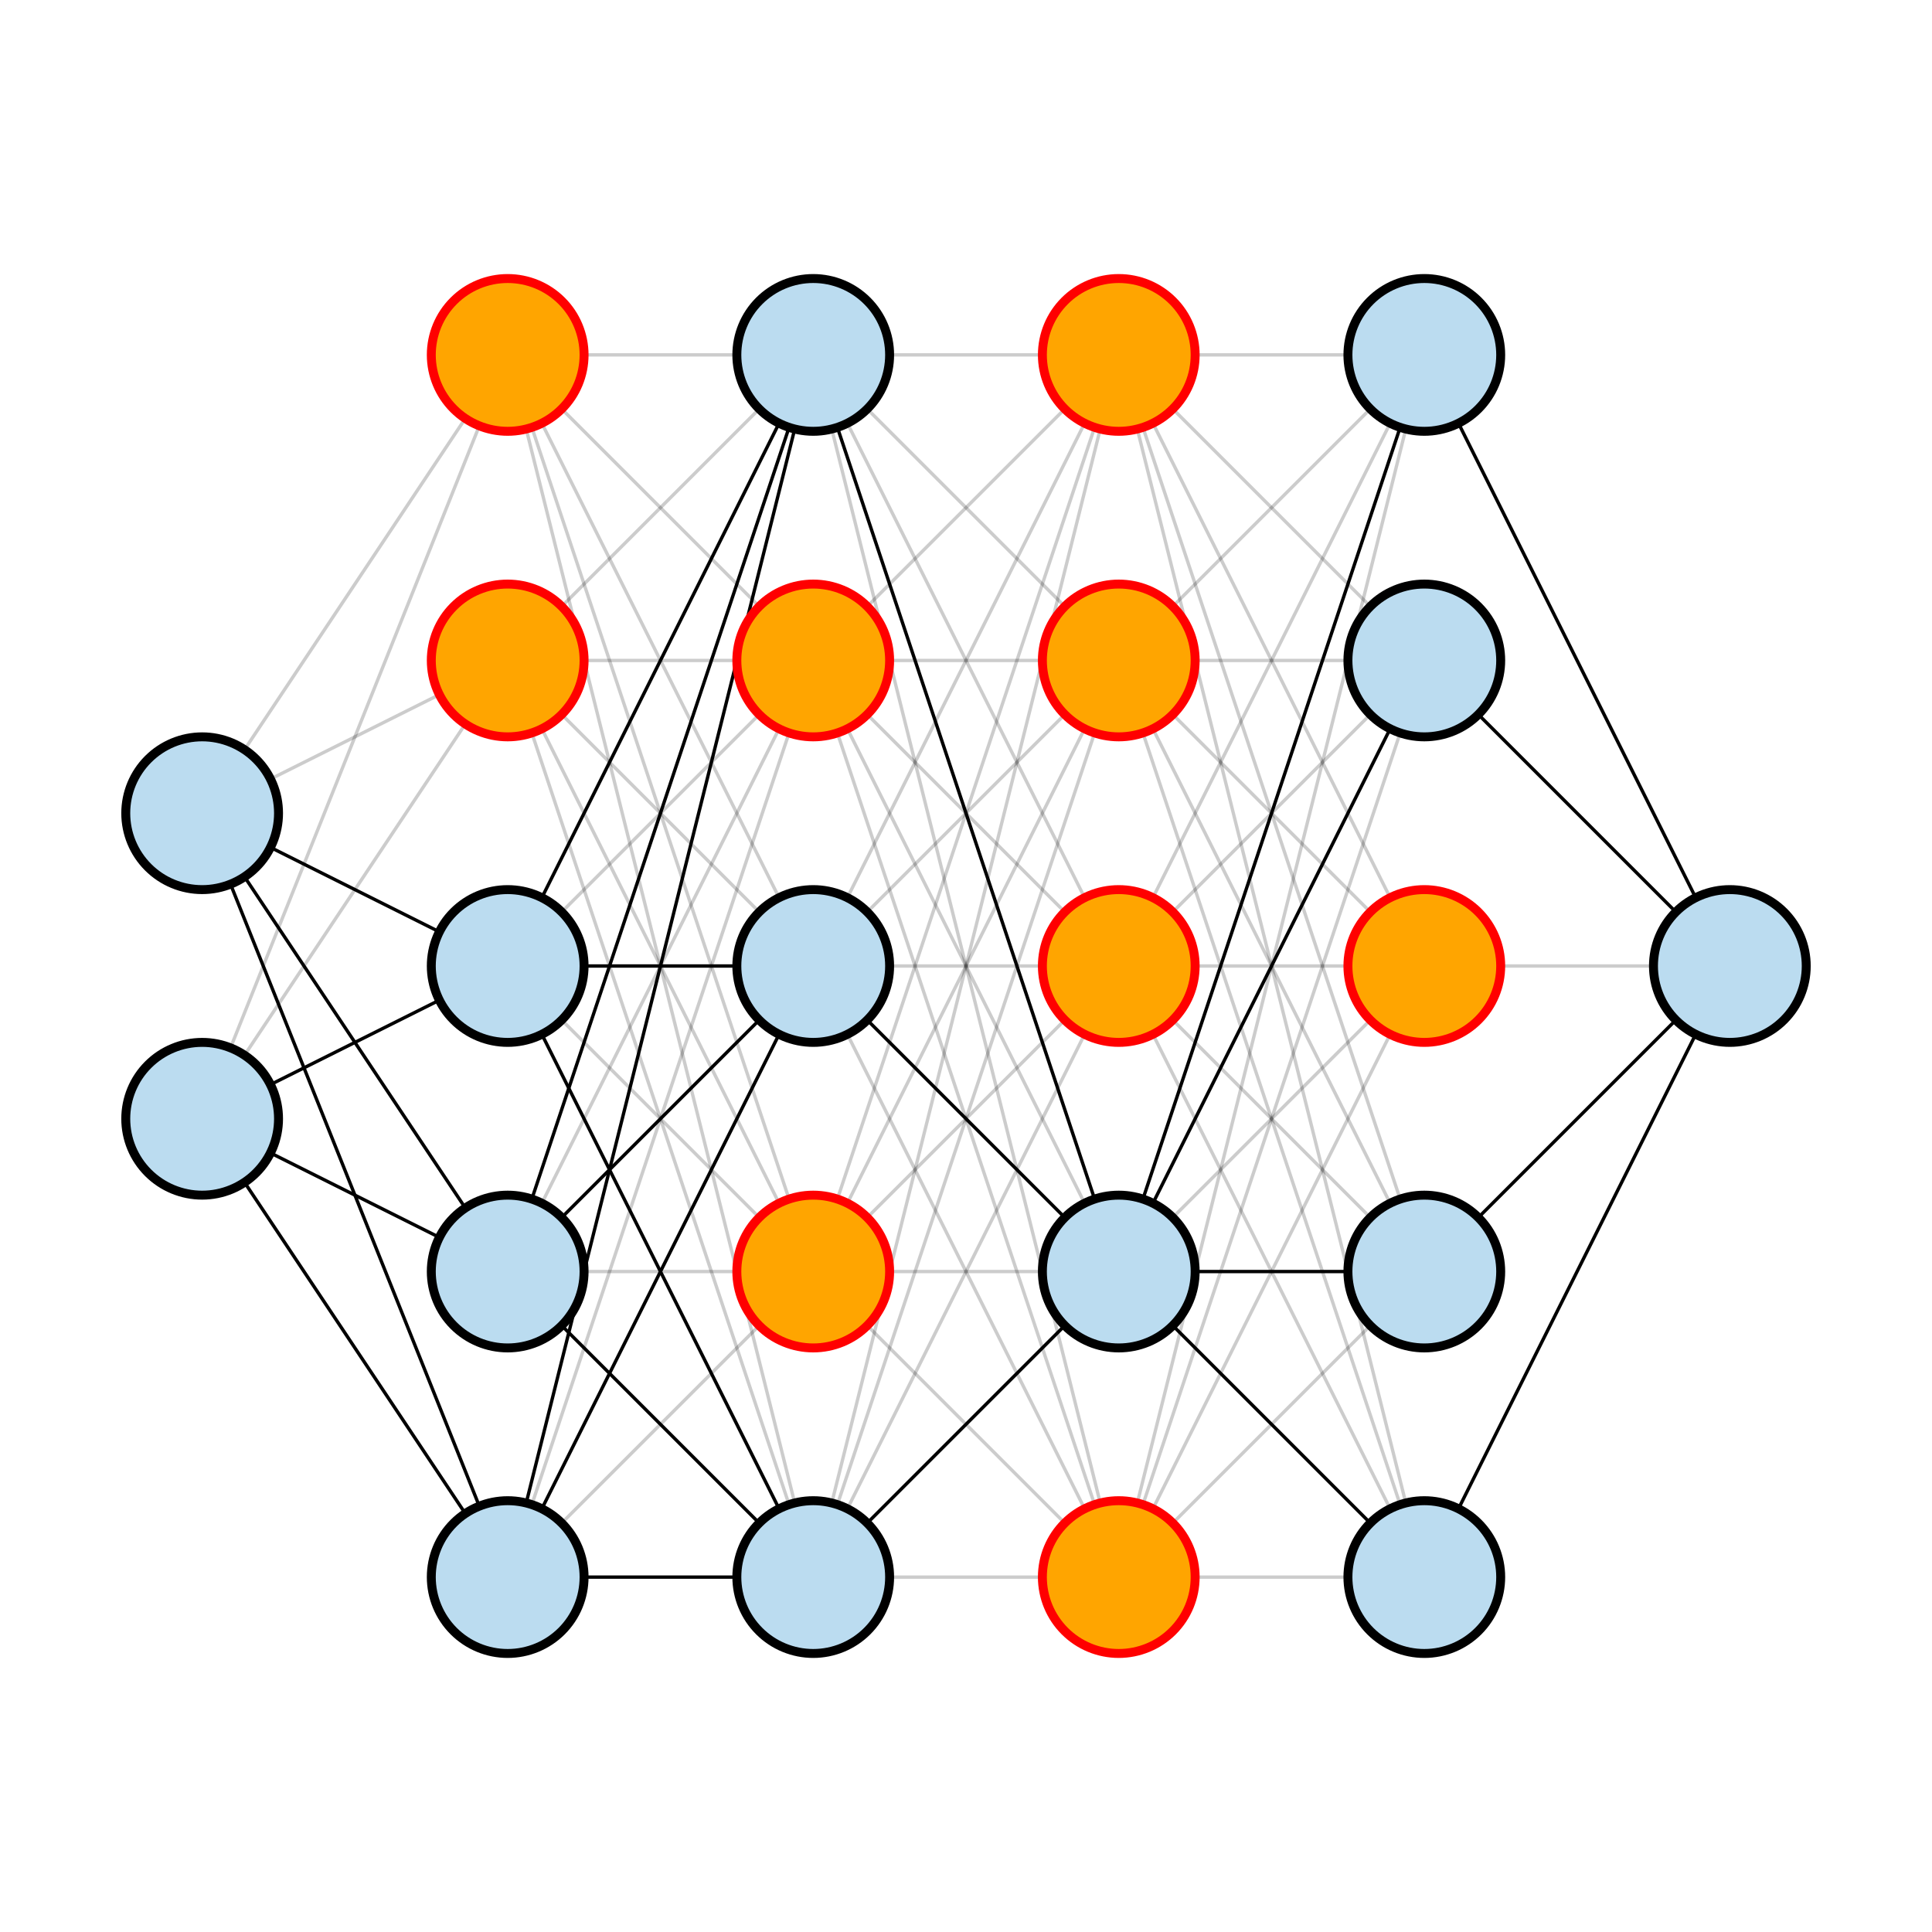 <?xml version="1.0" encoding="utf-8" standalone="no"?>
<!DOCTYPE svg PUBLIC "-//W3C//DTD SVG 1.1//EN"
  "http://www.w3.org/Graphics/SVG/1.1/DTD/svg11.dtd">
<svg xmlns:xlink="http://www.w3.org/1999/xlink" width="864pt" height="864pt" viewBox="0 0 864 864" xmlns="http://www.w3.org/2000/svg" version="1.1">
 <defs>
  <style type="text/css">*{stroke-linejoin: round; stroke-linecap: butt}</style>
 </defs>
 <g id="figure_1">
  <g id="patch_1">
   <path d="M 0 864 
L 864 864 
L 864 0 
L 0 0 
z
" style="fill: #ffffff"/>
  </g>
  <g id="axes_1">
   <g id="line2d_1">
    <path d="M 90.4 363.68 
L 227.04 158.72 
" clip-path="url(#pc6d8e7c86f)" style="fill: none; stroke: #000000; stroke-opacity: 0.2; stroke-width: 1.5; stroke-linecap: square"/>
   </g>
   <g id="line2d_2">
    <path d="M 90.4 363.68 
L 227.04 295.36 
" clip-path="url(#pc6d8e7c86f)" style="fill: none; stroke: #000000; stroke-opacity: 0.2; stroke-width: 1.5; stroke-linecap: square"/>
   </g>
   <g id="line2d_3">
    <path d="M 90.4 363.68 
L 227.04 432 
" clip-path="url(#pc6d8e7c86f)" style="fill: none; stroke: #000000; stroke-width: 1.5; stroke-linecap: square"/>
   </g>
   <g id="line2d_4">
    <path d="M 90.4 363.68 
L 227.04 568.64 
" clip-path="url(#pc6d8e7c86f)" style="fill: none; stroke: #000000; stroke-width: 1.5; stroke-linecap: square"/>
   </g>
   <g id="line2d_5">
    <path d="M 90.4 363.68 
L 227.04 705.28 
" clip-path="url(#pc6d8e7c86f)" style="fill: none; stroke: #000000; stroke-width: 1.5; stroke-linecap: square"/>
   </g>
   <g id="line2d_6">
    <path d="M 90.4 500.32 
L 227.04 158.72 
" clip-path="url(#pc6d8e7c86f)" style="fill: none; stroke: #000000; stroke-opacity: 0.2; stroke-width: 1.5; stroke-linecap: square"/>
   </g>
   <g id="line2d_7">
    <path d="M 90.4 500.32 
L 227.04 295.36 
" clip-path="url(#pc6d8e7c86f)" style="fill: none; stroke: #000000; stroke-opacity: 0.2; stroke-width: 1.5; stroke-linecap: square"/>
   </g>
   <g id="line2d_8">
    <path d="M 90.4 500.32 
L 227.04 432 
" clip-path="url(#pc6d8e7c86f)" style="fill: none; stroke: #000000; stroke-width: 1.5; stroke-linecap: square"/>
   </g>
   <g id="line2d_9">
    <path d="M 90.4 500.32 
L 227.04 568.64 
" clip-path="url(#pc6d8e7c86f)" style="fill: none; stroke: #000000; stroke-width: 1.5; stroke-linecap: square"/>
   </g>
   <g id="line2d_10">
    <path d="M 90.4 500.32 
L 227.04 705.28 
" clip-path="url(#pc6d8e7c86f)" style="fill: none; stroke: #000000; stroke-width: 1.5; stroke-linecap: square"/>
   </g>
   <g id="line2d_11">
    <path d="M 227.04 158.72 
L 363.68 158.72 
" clip-path="url(#pc6d8e7c86f)" style="fill: none; stroke: #000000; stroke-opacity: 0.2; stroke-width: 1.5; stroke-linecap: square"/>
   </g>
   <g id="line2d_12">
    <path d="M 227.04 158.72 
L 363.68 295.36 
" clip-path="url(#pc6d8e7c86f)" style="fill: none; stroke: #000000; stroke-opacity: 0.2; stroke-width: 1.5; stroke-linecap: square"/>
   </g>
   <g id="line2d_13">
    <path d="M 227.04 158.72 
L 363.68 432 
" clip-path="url(#pc6d8e7c86f)" style="fill: none; stroke: #000000; stroke-opacity: 0.2; stroke-width: 1.5; stroke-linecap: square"/>
   </g>
   <g id="line2d_14">
    <path d="M 227.04 158.72 
L 363.68 568.64 
" clip-path="url(#pc6d8e7c86f)" style="fill: none; stroke: #000000; stroke-opacity: 0.2; stroke-width: 1.5; stroke-linecap: square"/>
   </g>
   <g id="line2d_15">
    <path d="M 227.04 158.72 
L 363.68 705.28 
" clip-path="url(#pc6d8e7c86f)" style="fill: none; stroke: #000000; stroke-opacity: 0.2; stroke-width: 1.5; stroke-linecap: square"/>
   </g>
   <g id="line2d_16">
    <path d="M 227.04 295.36 
L 363.68 158.72 
" clip-path="url(#pc6d8e7c86f)" style="fill: none; stroke: #000000; stroke-opacity: 0.2; stroke-width: 1.5; stroke-linecap: square"/>
   </g>
   <g id="line2d_17">
    <path d="M 227.04 295.36 
L 363.68 295.36 
" clip-path="url(#pc6d8e7c86f)" style="fill: none; stroke: #000000; stroke-opacity: 0.2; stroke-width: 1.5; stroke-linecap: square"/>
   </g>
   <g id="line2d_18">
    <path d="M 227.04 295.36 
L 363.68 432 
" clip-path="url(#pc6d8e7c86f)" style="fill: none; stroke: #000000; stroke-opacity: 0.2; stroke-width: 1.5; stroke-linecap: square"/>
   </g>
   <g id="line2d_19">
    <path d="M 227.04 295.36 
L 363.68 568.64 
" clip-path="url(#pc6d8e7c86f)" style="fill: none; stroke: #000000; stroke-opacity: 0.2; stroke-width: 1.5; stroke-linecap: square"/>
   </g>
   <g id="line2d_20">
    <path d="M 227.04 295.36 
L 363.68 705.28 
" clip-path="url(#pc6d8e7c86f)" style="fill: none; stroke: #000000; stroke-opacity: 0.2; stroke-width: 1.5; stroke-linecap: square"/>
   </g>
   <g id="line2d_21">
    <path d="M 227.04 432 
L 363.68 158.72 
" clip-path="url(#pc6d8e7c86f)" style="fill: none; stroke: #000000; stroke-width: 1.5; stroke-linecap: square"/>
   </g>
   <g id="line2d_22">
    <path d="M 227.04 432 
L 363.68 295.36 
" clip-path="url(#pc6d8e7c86f)" style="fill: none; stroke: #000000; stroke-opacity: 0.2; stroke-width: 1.5; stroke-linecap: square"/>
   </g>
   <g id="line2d_23">
    <path d="M 227.04 432 
L 363.68 432 
" clip-path="url(#pc6d8e7c86f)" style="fill: none; stroke: #000000; stroke-width: 1.5; stroke-linecap: square"/>
   </g>
   <g id="line2d_24">
    <path d="M 227.04 432 
L 363.68 568.64 
" clip-path="url(#pc6d8e7c86f)" style="fill: none; stroke: #000000; stroke-opacity: 0.2; stroke-width: 1.5; stroke-linecap: square"/>
   </g>
   <g id="line2d_25">
    <path d="M 227.04 432 
L 363.68 705.28 
" clip-path="url(#pc6d8e7c86f)" style="fill: none; stroke: #000000; stroke-width: 1.5; stroke-linecap: square"/>
   </g>
   <g id="line2d_26">
    <path d="M 227.04 568.64 
L 363.68 158.72 
" clip-path="url(#pc6d8e7c86f)" style="fill: none; stroke: #000000; stroke-width: 1.5; stroke-linecap: square"/>
   </g>
   <g id="line2d_27">
    <path d="M 227.04 568.64 
L 363.68 295.36 
" clip-path="url(#pc6d8e7c86f)" style="fill: none; stroke: #000000; stroke-opacity: 0.2; stroke-width: 1.5; stroke-linecap: square"/>
   </g>
   <g id="line2d_28">
    <path d="M 227.04 568.64 
L 363.68 432 
" clip-path="url(#pc6d8e7c86f)" style="fill: none; stroke: #000000; stroke-width: 1.5; stroke-linecap: square"/>
   </g>
   <g id="line2d_29">
    <path d="M 227.04 568.64 
L 363.68 568.64 
" clip-path="url(#pc6d8e7c86f)" style="fill: none; stroke: #000000; stroke-opacity: 0.2; stroke-width: 1.5; stroke-linecap: square"/>
   </g>
   <g id="line2d_30">
    <path d="M 227.04 568.64 
L 363.68 705.28 
" clip-path="url(#pc6d8e7c86f)" style="fill: none; stroke: #000000; stroke-width: 1.5; stroke-linecap: square"/>
   </g>
   <g id="line2d_31">
    <path d="M 227.04 705.28 
L 363.68 158.72 
" clip-path="url(#pc6d8e7c86f)" style="fill: none; stroke: #000000; stroke-width: 1.5; stroke-linecap: square"/>
   </g>
   <g id="line2d_32">
    <path d="M 227.04 705.28 
L 363.68 295.36 
" clip-path="url(#pc6d8e7c86f)" style="fill: none; stroke: #000000; stroke-opacity: 0.2; stroke-width: 1.5; stroke-linecap: square"/>
   </g>
   <g id="line2d_33">
    <path d="M 227.04 705.28 
L 363.68 432 
" clip-path="url(#pc6d8e7c86f)" style="fill: none; stroke: #000000; stroke-width: 1.5; stroke-linecap: square"/>
   </g>
   <g id="line2d_34">
    <path d="M 227.04 705.28 
L 363.68 568.64 
" clip-path="url(#pc6d8e7c86f)" style="fill: none; stroke: #000000; stroke-opacity: 0.2; stroke-width: 1.5; stroke-linecap: square"/>
   </g>
   <g id="line2d_35">
    <path d="M 227.04 705.28 
L 363.68 705.28 
" clip-path="url(#pc6d8e7c86f)" style="fill: none; stroke: #000000; stroke-width: 1.5; stroke-linecap: square"/>
   </g>
   <g id="line2d_36">
    <path d="M 363.68 158.72 
L 500.32 158.72 
" clip-path="url(#pc6d8e7c86f)" style="fill: none; stroke: #000000; stroke-opacity: 0.2; stroke-width: 1.5; stroke-linecap: square"/>
   </g>
   <g id="line2d_37">
    <path d="M 363.68 158.72 
L 500.32 295.36 
" clip-path="url(#pc6d8e7c86f)" style="fill: none; stroke: #000000; stroke-opacity: 0.2; stroke-width: 1.5; stroke-linecap: square"/>
   </g>
   <g id="line2d_38">
    <path d="M 363.68 158.72 
L 500.32 432 
" clip-path="url(#pc6d8e7c86f)" style="fill: none; stroke: #000000; stroke-opacity: 0.2; stroke-width: 1.5; stroke-linecap: square"/>
   </g>
   <g id="line2d_39">
    <path d="M 363.68 158.72 
L 500.32 568.64 
" clip-path="url(#pc6d8e7c86f)" style="fill: none; stroke: #000000; stroke-width: 1.5; stroke-linecap: square"/>
   </g>
   <g id="line2d_40">
    <path d="M 363.68 158.72 
L 500.32 705.28 
" clip-path="url(#pc6d8e7c86f)" style="fill: none; stroke: #000000; stroke-opacity: 0.2; stroke-width: 1.5; stroke-linecap: square"/>
   </g>
   <g id="line2d_41">
    <path d="M 363.68 295.36 
L 500.32 158.72 
" clip-path="url(#pc6d8e7c86f)" style="fill: none; stroke: #000000; stroke-opacity: 0.2; stroke-width: 1.5; stroke-linecap: square"/>
   </g>
   <g id="line2d_42">
    <path d="M 363.68 295.36 
L 500.32 295.36 
" clip-path="url(#pc6d8e7c86f)" style="fill: none; stroke: #000000; stroke-opacity: 0.2; stroke-width: 1.5; stroke-linecap: square"/>
   </g>
   <g id="line2d_43">
    <path d="M 363.68 295.36 
L 500.32 432 
" clip-path="url(#pc6d8e7c86f)" style="fill: none; stroke: #000000; stroke-opacity: 0.2; stroke-width: 1.5; stroke-linecap: square"/>
   </g>
   <g id="line2d_44">
    <path d="M 363.68 295.36 
L 500.32 568.64 
" clip-path="url(#pc6d8e7c86f)" style="fill: none; stroke: #000000; stroke-opacity: 0.2; stroke-width: 1.5; stroke-linecap: square"/>
   </g>
   <g id="line2d_45">
    <path d="M 363.68 295.36 
L 500.32 705.28 
" clip-path="url(#pc6d8e7c86f)" style="fill: none; stroke: #000000; stroke-opacity: 0.2; stroke-width: 1.5; stroke-linecap: square"/>
   </g>
   <g id="line2d_46">
    <path d="M 363.68 432 
L 500.32 158.72 
" clip-path="url(#pc6d8e7c86f)" style="fill: none; stroke: #000000; stroke-opacity: 0.2; stroke-width: 1.5; stroke-linecap: square"/>
   </g>
   <g id="line2d_47">
    <path d="M 363.68 432 
L 500.32 295.36 
" clip-path="url(#pc6d8e7c86f)" style="fill: none; stroke: #000000; stroke-opacity: 0.2; stroke-width: 1.5; stroke-linecap: square"/>
   </g>
   <g id="line2d_48">
    <path d="M 363.68 432 
L 500.32 432 
" clip-path="url(#pc6d8e7c86f)" style="fill: none; stroke: #000000; stroke-opacity: 0.2; stroke-width: 1.5; stroke-linecap: square"/>
   </g>
   <g id="line2d_49">
    <path d="M 363.68 432 
L 500.32 568.64 
" clip-path="url(#pc6d8e7c86f)" style="fill: none; stroke: #000000; stroke-width: 1.5; stroke-linecap: square"/>
   </g>
   <g id="line2d_50">
    <path d="M 363.68 432 
L 500.32 705.28 
" clip-path="url(#pc6d8e7c86f)" style="fill: none; stroke: #000000; stroke-opacity: 0.2; stroke-width: 1.5; stroke-linecap: square"/>
   </g>
   <g id="line2d_51">
    <path d="M 363.68 568.64 
L 500.32 158.72 
" clip-path="url(#pc6d8e7c86f)" style="fill: none; stroke: #000000; stroke-opacity: 0.2; stroke-width: 1.5; stroke-linecap: square"/>
   </g>
   <g id="line2d_52">
    <path d="M 363.68 568.64 
L 500.32 295.36 
" clip-path="url(#pc6d8e7c86f)" style="fill: none; stroke: #000000; stroke-opacity: 0.2; stroke-width: 1.5; stroke-linecap: square"/>
   </g>
   <g id="line2d_53">
    <path d="M 363.68 568.64 
L 500.32 432 
" clip-path="url(#pc6d8e7c86f)" style="fill: none; stroke: #000000; stroke-opacity: 0.2; stroke-width: 1.5; stroke-linecap: square"/>
   </g>
   <g id="line2d_54">
    <path d="M 363.68 568.64 
L 500.32 568.64 
" clip-path="url(#pc6d8e7c86f)" style="fill: none; stroke: #000000; stroke-opacity: 0.2; stroke-width: 1.5; stroke-linecap: square"/>
   </g>
   <g id="line2d_55">
    <path d="M 363.68 568.64 
L 500.32 705.28 
" clip-path="url(#pc6d8e7c86f)" style="fill: none; stroke: #000000; stroke-opacity: 0.2; stroke-width: 1.5; stroke-linecap: square"/>
   </g>
   <g id="line2d_56">
    <path d="M 363.68 705.28 
L 500.32 158.72 
" clip-path="url(#pc6d8e7c86f)" style="fill: none; stroke: #000000; stroke-opacity: 0.2; stroke-width: 1.5; stroke-linecap: square"/>
   </g>
   <g id="line2d_57">
    <path d="M 363.68 705.28 
L 500.32 295.36 
" clip-path="url(#pc6d8e7c86f)" style="fill: none; stroke: #000000; stroke-opacity: 0.2; stroke-width: 1.5; stroke-linecap: square"/>
   </g>
   <g id="line2d_58">
    <path d="M 363.68 705.28 
L 500.32 432 
" clip-path="url(#pc6d8e7c86f)" style="fill: none; stroke: #000000; stroke-opacity: 0.2; stroke-width: 1.5; stroke-linecap: square"/>
   </g>
   <g id="line2d_59">
    <path d="M 363.68 705.28 
L 500.32 568.64 
" clip-path="url(#pc6d8e7c86f)" style="fill: none; stroke: #000000; stroke-width: 1.5; stroke-linecap: square"/>
   </g>
   <g id="line2d_60">
    <path d="M 363.68 705.28 
L 500.32 705.28 
" clip-path="url(#pc6d8e7c86f)" style="fill: none; stroke: #000000; stroke-opacity: 0.2; stroke-width: 1.5; stroke-linecap: square"/>
   </g>
   <g id="line2d_61">
    <path d="M 500.32 158.72 
L 636.96 158.72 
" clip-path="url(#pc6d8e7c86f)" style="fill: none; stroke: #000000; stroke-opacity: 0.2; stroke-width: 1.5; stroke-linecap: square"/>
   </g>
   <g id="line2d_62">
    <path d="M 500.32 158.72 
L 636.96 295.36 
" clip-path="url(#pc6d8e7c86f)" style="fill: none; stroke: #000000; stroke-opacity: 0.2; stroke-width: 1.5; stroke-linecap: square"/>
   </g>
   <g id="line2d_63">
    <path d="M 500.32 158.72 
L 636.96 432 
" clip-path="url(#pc6d8e7c86f)" style="fill: none; stroke: #000000; stroke-opacity: 0.2; stroke-width: 1.5; stroke-linecap: square"/>
   </g>
   <g id="line2d_64">
    <path d="M 500.32 158.72 
L 636.96 568.64 
" clip-path="url(#pc6d8e7c86f)" style="fill: none; stroke: #000000; stroke-opacity: 0.2; stroke-width: 1.5; stroke-linecap: square"/>
   </g>
   <g id="line2d_65">
    <path d="M 500.32 158.72 
L 636.96 705.28 
" clip-path="url(#pc6d8e7c86f)" style="fill: none; stroke: #000000; stroke-opacity: 0.2; stroke-width: 1.5; stroke-linecap: square"/>
   </g>
   <g id="line2d_66">
    <path d="M 500.32 295.36 
L 636.96 158.72 
" clip-path="url(#pc6d8e7c86f)" style="fill: none; stroke: #000000; stroke-opacity: 0.2; stroke-width: 1.5; stroke-linecap: square"/>
   </g>
   <g id="line2d_67">
    <path d="M 500.32 295.36 
L 636.96 295.36 
" clip-path="url(#pc6d8e7c86f)" style="fill: none; stroke: #000000; stroke-opacity: 0.2; stroke-width: 1.5; stroke-linecap: square"/>
   </g>
   <g id="line2d_68">
    <path d="M 500.32 295.36 
L 636.96 432 
" clip-path="url(#pc6d8e7c86f)" style="fill: none; stroke: #000000; stroke-opacity: 0.2; stroke-width: 1.5; stroke-linecap: square"/>
   </g>
   <g id="line2d_69">
    <path d="M 500.32 295.36 
L 636.96 568.64 
" clip-path="url(#pc6d8e7c86f)" style="fill: none; stroke: #000000; stroke-opacity: 0.2; stroke-width: 1.5; stroke-linecap: square"/>
   </g>
   <g id="line2d_70">
    <path d="M 500.32 295.36 
L 636.96 705.28 
" clip-path="url(#pc6d8e7c86f)" style="fill: none; stroke: #000000; stroke-opacity: 0.2; stroke-width: 1.5; stroke-linecap: square"/>
   </g>
   <g id="line2d_71">
    <path d="M 500.32 432 
L 636.96 158.72 
" clip-path="url(#pc6d8e7c86f)" style="fill: none; stroke: #000000; stroke-opacity: 0.2; stroke-width: 1.5; stroke-linecap: square"/>
   </g>
   <g id="line2d_72">
    <path d="M 500.32 432 
L 636.96 295.36 
" clip-path="url(#pc6d8e7c86f)" style="fill: none; stroke: #000000; stroke-opacity: 0.2; stroke-width: 1.5; stroke-linecap: square"/>
   </g>
   <g id="line2d_73">
    <path d="M 500.32 432 
L 636.96 432 
" clip-path="url(#pc6d8e7c86f)" style="fill: none; stroke: #000000; stroke-opacity: 0.2; stroke-width: 1.5; stroke-linecap: square"/>
   </g>
   <g id="line2d_74">
    <path d="M 500.32 432 
L 636.96 568.64 
" clip-path="url(#pc6d8e7c86f)" style="fill: none; stroke: #000000; stroke-opacity: 0.2; stroke-width: 1.5; stroke-linecap: square"/>
   </g>
   <g id="line2d_75">
    <path d="M 500.32 432 
L 636.96 705.28 
" clip-path="url(#pc6d8e7c86f)" style="fill: none; stroke: #000000; stroke-opacity: 0.2; stroke-width: 1.5; stroke-linecap: square"/>
   </g>
   <g id="line2d_76">
    <path d="M 500.32 568.64 
L 636.96 158.72 
" clip-path="url(#pc6d8e7c86f)" style="fill: none; stroke: #000000; stroke-width: 1.5; stroke-linecap: square"/>
   </g>
   <g id="line2d_77">
    <path d="M 500.32 568.64 
L 636.96 295.36 
" clip-path="url(#pc6d8e7c86f)" style="fill: none; stroke: #000000; stroke-width: 1.5; stroke-linecap: square"/>
   </g>
   <g id="line2d_78">
    <path d="M 500.32 568.64 
L 636.96 432 
" clip-path="url(#pc6d8e7c86f)" style="fill: none; stroke: #000000; stroke-opacity: 0.2; stroke-width: 1.5; stroke-linecap: square"/>
   </g>
   <g id="line2d_79">
    <path d="M 500.32 568.64 
L 636.96 568.64 
" clip-path="url(#pc6d8e7c86f)" style="fill: none; stroke: #000000; stroke-width: 1.5; stroke-linecap: square"/>
   </g>
   <g id="line2d_80">
    <path d="M 500.32 568.64 
L 636.96 705.28 
" clip-path="url(#pc6d8e7c86f)" style="fill: none; stroke: #000000; stroke-width: 1.5; stroke-linecap: square"/>
   </g>
   <g id="line2d_81">
    <path d="M 500.32 705.28 
L 636.96 158.72 
" clip-path="url(#pc6d8e7c86f)" style="fill: none; stroke: #000000; stroke-opacity: 0.2; stroke-width: 1.5; stroke-linecap: square"/>
   </g>
   <g id="line2d_82">
    <path d="M 500.32 705.28 
L 636.96 295.36 
" clip-path="url(#pc6d8e7c86f)" style="fill: none; stroke: #000000; stroke-opacity: 0.2; stroke-width: 1.5; stroke-linecap: square"/>
   </g>
   <g id="line2d_83">
    <path d="M 500.32 705.28 
L 636.96 432 
" clip-path="url(#pc6d8e7c86f)" style="fill: none; stroke: #000000; stroke-opacity: 0.2; stroke-width: 1.5; stroke-linecap: square"/>
   </g>
   <g id="line2d_84">
    <path d="M 500.32 705.28 
L 636.96 568.64 
" clip-path="url(#pc6d8e7c86f)" style="fill: none; stroke: #000000; stroke-opacity: 0.2; stroke-width: 1.5; stroke-linecap: square"/>
   </g>
   <g id="line2d_85">
    <path d="M 500.32 705.28 
L 636.96 705.28 
" clip-path="url(#pc6d8e7c86f)" style="fill: none; stroke: #000000; stroke-opacity: 0.2; stroke-width: 1.5; stroke-linecap: square"/>
   </g>
   <g id="line2d_86">
    <path d="M 636.96 158.72 
L 773.6 432 
" clip-path="url(#pc6d8e7c86f)" style="fill: none; stroke: #000000; stroke-width: 1.5; stroke-linecap: square"/>
   </g>
   <g id="line2d_87">
    <path d="M 636.96 295.36 
L 773.6 432 
" clip-path="url(#pc6d8e7c86f)" style="fill: none; stroke: #000000; stroke-width: 1.5; stroke-linecap: square"/>
   </g>
   <g id="line2d_88">
    <path d="M 636.96 432 
L 773.6 432 
" clip-path="url(#pc6d8e7c86f)" style="fill: none; stroke: #000000; stroke-opacity: 0.2; stroke-width: 1.5; stroke-linecap: square"/>
   </g>
   <g id="line2d_89">
    <path d="M 636.96 568.64 
L 773.6 432 
" clip-path="url(#pc6d8e7c86f)" style="fill: none; stroke: #000000; stroke-width: 1.5; stroke-linecap: square"/>
   </g>
   <g id="line2d_90">
    <path d="M 636.96 705.28 
L 773.6 432 
" clip-path="url(#pc6d8e7c86f)" style="fill: none; stroke: #000000; stroke-width: 1.5; stroke-linecap: square"/>
   </g>
   <g id="patch_2">
    <path d="M 90.4 397.84 
C 99.459 397.84 108.149 394.241 114.555 387.835 
C 120.961 381.429 124.56 372.739 124.56 363.68 
C 124.56 354.621 120.961 345.931 114.555 339.525 
C 108.149 333.119 99.459 329.52 90.4 329.52 
C 81.341 329.52 72.651 333.119 66.245 339.525 
C 59.839 345.931 56.24 354.621 56.24 363.68 
C 56.24 372.739 59.839 381.429 66.245 387.835 
C 72.651 394.241 81.341 397.84 90.4 397.84 
z
" clip-path="url(#pc6d8e7c86f)" style="fill: #bbdcf0; stroke: #000000; stroke-width: 4; stroke-linejoin: miter"/>
   </g>
   <g id="patch_3">
    <path d="M 90.4 534.48 
C 99.459 534.48 108.149 530.881 114.555 524.475 
C 120.961 518.069 124.56 509.379 124.56 500.32 
C 124.56 491.261 120.961 482.571 114.555 476.165 
C 108.149 469.759 99.459 466.16 90.4 466.16 
C 81.341 466.16 72.651 469.759 66.245 476.165 
C 59.839 482.571 56.24 491.261 56.24 500.32 
C 56.24 509.379 59.839 518.069 66.245 524.475 
C 72.651 530.881 81.341 534.48 90.4 534.48 
z
" clip-path="url(#pc6d8e7c86f)" style="fill: #bbdcf0; stroke: #000000; stroke-width: 4; stroke-linejoin: miter"/>
   </g>
   <g id="patch_4">
    <path d="M 227.04 192.88 
C 236.099 192.88 244.789 189.281 251.195 182.875 
C 257.601 176.469 261.2 167.779 261.2 158.72 
C 261.2 149.661 257.601 140.971 251.195 134.565 
C 244.789 128.159 236.099 124.56 227.04 124.56 
C 217.981 124.56 209.291 128.159 202.885 134.565 
C 196.479 140.971 192.88 149.661 192.88 158.72 
C 192.88 167.779 196.479 176.469 202.885 182.875 
C 209.291 189.281 217.981 192.88 227.04 192.88 
z
" clip-path="url(#pc6d8e7c86f)" style="fill: #ffa500; stroke: #ff0000; stroke-width: 4; stroke-linejoin: miter"/>
   </g>
   <g id="patch_5">
    <path d="M 227.04 329.52 
C 236.099 329.52 244.789 325.921 251.195 319.515 
C 257.601 313.109 261.2 304.419 261.2 295.36 
C 261.2 286.301 257.601 277.611 251.195 271.205 
C 244.789 264.799 236.099 261.2 227.04 261.2 
C 217.981 261.2 209.291 264.799 202.885 271.205 
C 196.479 277.611 192.88 286.301 192.88 295.36 
C 192.88 304.419 196.479 313.109 202.885 319.515 
C 209.291 325.921 217.981 329.52 227.04 329.52 
z
" clip-path="url(#pc6d8e7c86f)" style="fill: #ffa500; stroke: #ff0000; stroke-width: 4; stroke-linejoin: miter"/>
   </g>
   <g id="patch_6">
    <path d="M 227.04 466.16 
C 236.099 466.16 244.789 462.561 251.195 456.155 
C 257.601 449.749 261.2 441.059 261.2 432 
C 261.2 422.941 257.601 414.251 251.195 407.845 
C 244.789 401.439 236.099 397.84 227.04 397.84 
C 217.981 397.84 209.291 401.439 202.885 407.845 
C 196.479 414.251 192.88 422.941 192.88 432 
C 192.88 441.059 196.479 449.749 202.885 456.155 
C 209.291 462.561 217.981 466.16 227.04 466.16 
z
" clip-path="url(#pc6d8e7c86f)" style="fill: #bbdcf0; stroke: #000000; stroke-width: 4; stroke-linejoin: miter"/>
   </g>
   <g id="patch_7">
    <path d="M 227.04 602.8 
C 236.099 602.8 244.789 599.201 251.195 592.795 
C 257.601 586.389 261.2 577.699 261.2 568.64 
C 261.2 559.581 257.601 550.891 251.195 544.485 
C 244.789 538.079 236.099 534.48 227.04 534.48 
C 217.981 534.48 209.291 538.079 202.885 544.485 
C 196.479 550.891 192.88 559.581 192.88 568.64 
C 192.88 577.699 196.479 586.389 202.885 592.795 
C 209.291 599.201 217.981 602.8 227.04 602.8 
z
" clip-path="url(#pc6d8e7c86f)" style="fill: #bbdcf0; stroke: #000000; stroke-width: 4; stroke-linejoin: miter"/>
   </g>
   <g id="patch_8">
    <path d="M 227.04 739.44 
C 236.099 739.44 244.789 735.841 251.195 729.435 
C 257.601 723.029 261.2 714.339 261.2 705.28 
C 261.2 696.221 257.601 687.531 251.195 681.125 
C 244.789 674.719 236.099 671.12 227.04 671.12 
C 217.981 671.12 209.291 674.719 202.885 681.125 
C 196.479 687.531 192.88 696.221 192.88 705.28 
C 192.88 714.339 196.479 723.029 202.885 729.435 
C 209.291 735.841 217.981 739.44 227.04 739.44 
z
" clip-path="url(#pc6d8e7c86f)" style="fill: #bbdcf0; stroke: #000000; stroke-width: 4; stroke-linejoin: miter"/>
   </g>
   <g id="patch_9">
    <path d="M 363.68 192.88 
C 372.739 192.88 381.429 189.281 387.835 182.875 
C 394.241 176.469 397.84 167.779 397.84 158.72 
C 397.84 149.661 394.241 140.971 387.835 134.565 
C 381.429 128.159 372.739 124.56 363.68 124.56 
C 354.621 124.56 345.931 128.159 339.525 134.565 
C 333.119 140.971 329.52 149.661 329.52 158.72 
C 329.52 167.779 333.119 176.469 339.525 182.875 
C 345.931 189.281 354.621 192.88 363.68 192.88 
z
" clip-path="url(#pc6d8e7c86f)" style="fill: #bbdcf0; stroke: #000000; stroke-width: 4; stroke-linejoin: miter"/>
   </g>
   <g id="patch_10">
    <path d="M 363.68 329.52 
C 372.739 329.52 381.429 325.921 387.835 319.515 
C 394.241 313.109 397.84 304.419 397.84 295.36 
C 397.84 286.301 394.241 277.611 387.835 271.205 
C 381.429 264.799 372.739 261.2 363.68 261.2 
C 354.621 261.2 345.931 264.799 339.525 271.205 
C 333.119 277.611 329.52 286.301 329.52 295.36 
C 329.52 304.419 333.119 313.109 339.525 319.515 
C 345.931 325.921 354.621 329.52 363.68 329.52 
z
" clip-path="url(#pc6d8e7c86f)" style="fill: #ffa500; stroke: #ff0000; stroke-width: 4; stroke-linejoin: miter"/>
   </g>
   <g id="patch_11">
    <path d="M 363.68 466.16 
C 372.739 466.16 381.429 462.561 387.835 456.155 
C 394.241 449.749 397.84 441.059 397.84 432 
C 397.84 422.941 394.241 414.251 387.835 407.845 
C 381.429 401.439 372.739 397.84 363.68 397.84 
C 354.621 397.84 345.931 401.439 339.525 407.845 
C 333.119 414.251 329.52 422.941 329.52 432 
C 329.52 441.059 333.119 449.749 339.525 456.155 
C 345.931 462.561 354.621 466.16 363.68 466.16 
z
" clip-path="url(#pc6d8e7c86f)" style="fill: #bbdcf0; stroke: #000000; stroke-width: 4; stroke-linejoin: miter"/>
   </g>
   <g id="patch_12">
    <path d="M 363.68 602.8 
C 372.739 602.8 381.429 599.201 387.835 592.795 
C 394.241 586.389 397.84 577.699 397.84 568.64 
C 397.84 559.581 394.241 550.891 387.835 544.485 
C 381.429 538.079 372.739 534.48 363.68 534.48 
C 354.621 534.48 345.931 538.079 339.525 544.485 
C 333.119 550.891 329.52 559.581 329.52 568.64 
C 329.52 577.699 333.119 586.389 339.525 592.795 
C 345.931 599.201 354.621 602.8 363.68 602.8 
z
" clip-path="url(#pc6d8e7c86f)" style="fill: #ffa500; stroke: #ff0000; stroke-width: 4; stroke-linejoin: miter"/>
   </g>
   <g id="patch_13">
    <path d="M 363.68 739.44 
C 372.739 739.44 381.429 735.841 387.835 729.435 
C 394.241 723.029 397.84 714.339 397.84 705.28 
C 397.84 696.221 394.241 687.531 387.835 681.125 
C 381.429 674.719 372.739 671.12 363.68 671.12 
C 354.621 671.12 345.931 674.719 339.525 681.125 
C 333.119 687.531 329.52 696.221 329.52 705.28 
C 329.52 714.339 333.119 723.029 339.525 729.435 
C 345.931 735.841 354.621 739.44 363.68 739.44 
z
" clip-path="url(#pc6d8e7c86f)" style="fill: #bbdcf0; stroke: #000000; stroke-width: 4; stroke-linejoin: miter"/>
   </g>
   <g id="patch_14">
    <path d="M 500.32 192.88 
C 509.379 192.88 518.069 189.281 524.475 182.875 
C 530.881 176.469 534.48 167.779 534.48 158.72 
C 534.48 149.661 530.881 140.971 524.475 134.565 
C 518.069 128.159 509.379 124.56 500.32 124.56 
C 491.261 124.56 482.571 128.159 476.165 134.565 
C 469.759 140.971 466.16 149.661 466.16 158.72 
C 466.16 167.779 469.759 176.469 476.165 182.875 
C 482.571 189.281 491.261 192.88 500.32 192.88 
z
" clip-path="url(#pc6d8e7c86f)" style="fill: #ffa500; stroke: #ff0000; stroke-width: 4; stroke-linejoin: miter"/>
   </g>
   <g id="patch_15">
    <path d="M 500.32 329.52 
C 509.379 329.52 518.069 325.921 524.475 319.515 
C 530.881 313.109 534.48 304.419 534.48 295.36 
C 534.48 286.301 530.881 277.611 524.475 271.205 
C 518.069 264.799 509.379 261.2 500.32 261.2 
C 491.261 261.2 482.571 264.799 476.165 271.205 
C 469.759 277.611 466.16 286.301 466.16 295.36 
C 466.16 304.419 469.759 313.109 476.165 319.515 
C 482.571 325.921 491.261 329.52 500.32 329.52 
z
" clip-path="url(#pc6d8e7c86f)" style="fill: #ffa500; stroke: #ff0000; stroke-width: 4; stroke-linejoin: miter"/>
   </g>
   <g id="patch_16">
    <path d="M 500.32 466.16 
C 509.379 466.16 518.069 462.561 524.475 456.155 
C 530.881 449.749 534.48 441.059 534.48 432 
C 534.48 422.941 530.881 414.251 524.475 407.845 
C 518.069 401.439 509.379 397.84 500.32 397.84 
C 491.261 397.84 482.571 401.439 476.165 407.845 
C 469.759 414.251 466.16 422.941 466.16 432 
C 466.16 441.059 469.759 449.749 476.165 456.155 
C 482.571 462.561 491.261 466.16 500.32 466.16 
z
" clip-path="url(#pc6d8e7c86f)" style="fill: #ffa500; stroke: #ff0000; stroke-width: 4; stroke-linejoin: miter"/>
   </g>
   <g id="patch_17">
    <path d="M 500.32 602.8 
C 509.379 602.8 518.069 599.201 524.475 592.795 
C 530.881 586.389 534.48 577.699 534.48 568.64 
C 534.48 559.581 530.881 550.891 524.475 544.485 
C 518.069 538.079 509.379 534.48 500.32 534.48 
C 491.261 534.48 482.571 538.079 476.165 544.485 
C 469.759 550.891 466.16 559.581 466.16 568.64 
C 466.16 577.699 469.759 586.389 476.165 592.795 
C 482.571 599.201 491.261 602.8 500.32 602.8 
z
" clip-path="url(#pc6d8e7c86f)" style="fill: #bbdcf0; stroke: #000000; stroke-width: 4; stroke-linejoin: miter"/>
   </g>
   <g id="patch_18">
    <path d="M 500.32 739.44 
C 509.379 739.44 518.069 735.841 524.475 729.435 
C 530.881 723.029 534.48 714.339 534.48 705.28 
C 534.48 696.221 530.881 687.531 524.475 681.125 
C 518.069 674.719 509.379 671.12 500.32 671.12 
C 491.261 671.12 482.571 674.719 476.165 681.125 
C 469.759 687.531 466.16 696.221 466.16 705.28 
C 466.16 714.339 469.759 723.029 476.165 729.435 
C 482.571 735.841 491.261 739.44 500.32 739.44 
z
" clip-path="url(#pc6d8e7c86f)" style="fill: #ffa500; stroke: #ff0000; stroke-width: 4; stroke-linejoin: miter"/>
   </g>
   <g id="patch_19">
    <path d="M 636.96 192.88 
C 646.019 192.88 654.709 189.281 661.115 182.875 
C 667.521 176.469 671.12 167.779 671.12 158.72 
C 671.12 149.661 667.521 140.971 661.115 134.565 
C 654.709 128.159 646.019 124.56 636.96 124.56 
C 627.901 124.56 619.211 128.159 612.805 134.565 
C 606.399 140.971 602.8 149.661 602.8 158.72 
C 602.8 167.779 606.399 176.469 612.805 182.875 
C 619.211 189.281 627.901 192.88 636.96 192.88 
z
" clip-path="url(#pc6d8e7c86f)" style="fill: #bbdcf0; stroke: #000000; stroke-width: 4; stroke-linejoin: miter"/>
   </g>
   <g id="patch_20">
    <path d="M 636.96 329.52 
C 646.019 329.52 654.709 325.921 661.115 319.515 
C 667.521 313.109 671.12 304.419 671.12 295.36 
C 671.12 286.301 667.521 277.611 661.115 271.205 
C 654.709 264.799 646.019 261.2 636.96 261.2 
C 627.901 261.2 619.211 264.799 612.805 271.205 
C 606.399 277.611 602.8 286.301 602.8 295.36 
C 602.8 304.419 606.399 313.109 612.805 319.515 
C 619.211 325.921 627.901 329.52 636.96 329.52 
z
" clip-path="url(#pc6d8e7c86f)" style="fill: #bbdcf0; stroke: #000000; stroke-width: 4; stroke-linejoin: miter"/>
   </g>
   <g id="patch_21">
    <path d="M 636.96 466.16 
C 646.019 466.16 654.709 462.561 661.115 456.155 
C 667.521 449.749 671.12 441.059 671.12 432 
C 671.12 422.941 667.521 414.251 661.115 407.845 
C 654.709 401.439 646.019 397.84 636.96 397.84 
C 627.901 397.84 619.211 401.439 612.805 407.845 
C 606.399 414.251 602.8 422.941 602.8 432 
C 602.8 441.059 606.399 449.749 612.805 456.155 
C 619.211 462.561 627.901 466.16 636.96 466.16 
z
" clip-path="url(#pc6d8e7c86f)" style="fill: #ffa500; stroke: #ff0000; stroke-width: 4; stroke-linejoin: miter"/>
   </g>
   <g id="patch_22">
    <path d="M 636.96 602.8 
C 646.019 602.8 654.709 599.201 661.115 592.795 
C 667.521 586.389 671.12 577.699 671.12 568.64 
C 671.12 559.581 667.521 550.891 661.115 544.485 
C 654.709 538.079 646.019 534.48 636.96 534.48 
C 627.901 534.48 619.211 538.079 612.805 544.485 
C 606.399 550.891 602.8 559.581 602.8 568.64 
C 602.8 577.699 606.399 586.389 612.805 592.795 
C 619.211 599.201 627.901 602.8 636.96 602.8 
z
" clip-path="url(#pc6d8e7c86f)" style="fill: #bbdcf0; stroke: #000000; stroke-width: 4; stroke-linejoin: miter"/>
   </g>
   <g id="patch_23">
    <path d="M 636.96 739.44 
C 646.019 739.44 654.709 735.841 661.115 729.435 
C 667.521 723.029 671.12 714.339 671.12 705.28 
C 671.12 696.221 667.521 687.531 661.115 681.125 
C 654.709 674.719 646.019 671.12 636.96 671.12 
C 627.901 671.12 619.211 674.719 612.805 681.125 
C 606.399 687.531 602.8 696.221 602.8 705.28 
C 602.8 714.339 606.399 723.029 612.805 729.435 
C 619.211 735.841 627.901 739.44 636.96 739.44 
z
" clip-path="url(#pc6d8e7c86f)" style="fill: #bbdcf0; stroke: #000000; stroke-width: 4; stroke-linejoin: miter"/>
   </g>
   <g id="patch_24">
    <path d="M 773.6 466.16 
C 782.659 466.16 791.349 462.561 797.755 456.155 
C 804.161 449.749 807.76 441.059 807.76 432 
C 807.76 422.941 804.161 414.251 797.755 407.845 
C 791.349 401.439 782.659 397.84 773.6 397.84 
C 764.541 397.84 755.851 401.439 749.445 407.845 
C 743.039 414.251 739.44 422.941 739.44 432 
C 739.44 441.059 743.039 449.749 749.445 456.155 
C 755.851 462.561 764.541 466.16 773.6 466.16 
z
" clip-path="url(#pc6d8e7c86f)" style="fill: #bbdcf0; stroke: #000000; stroke-width: 4; stroke-linejoin: miter"/>
   </g>
  </g>
 </g>
 <defs>
  <clipPath id="pc6d8e7c86f">
   <rect x="5" y="5" width="854" height="854"/>
  </clipPath>
 </defs>
</svg>
